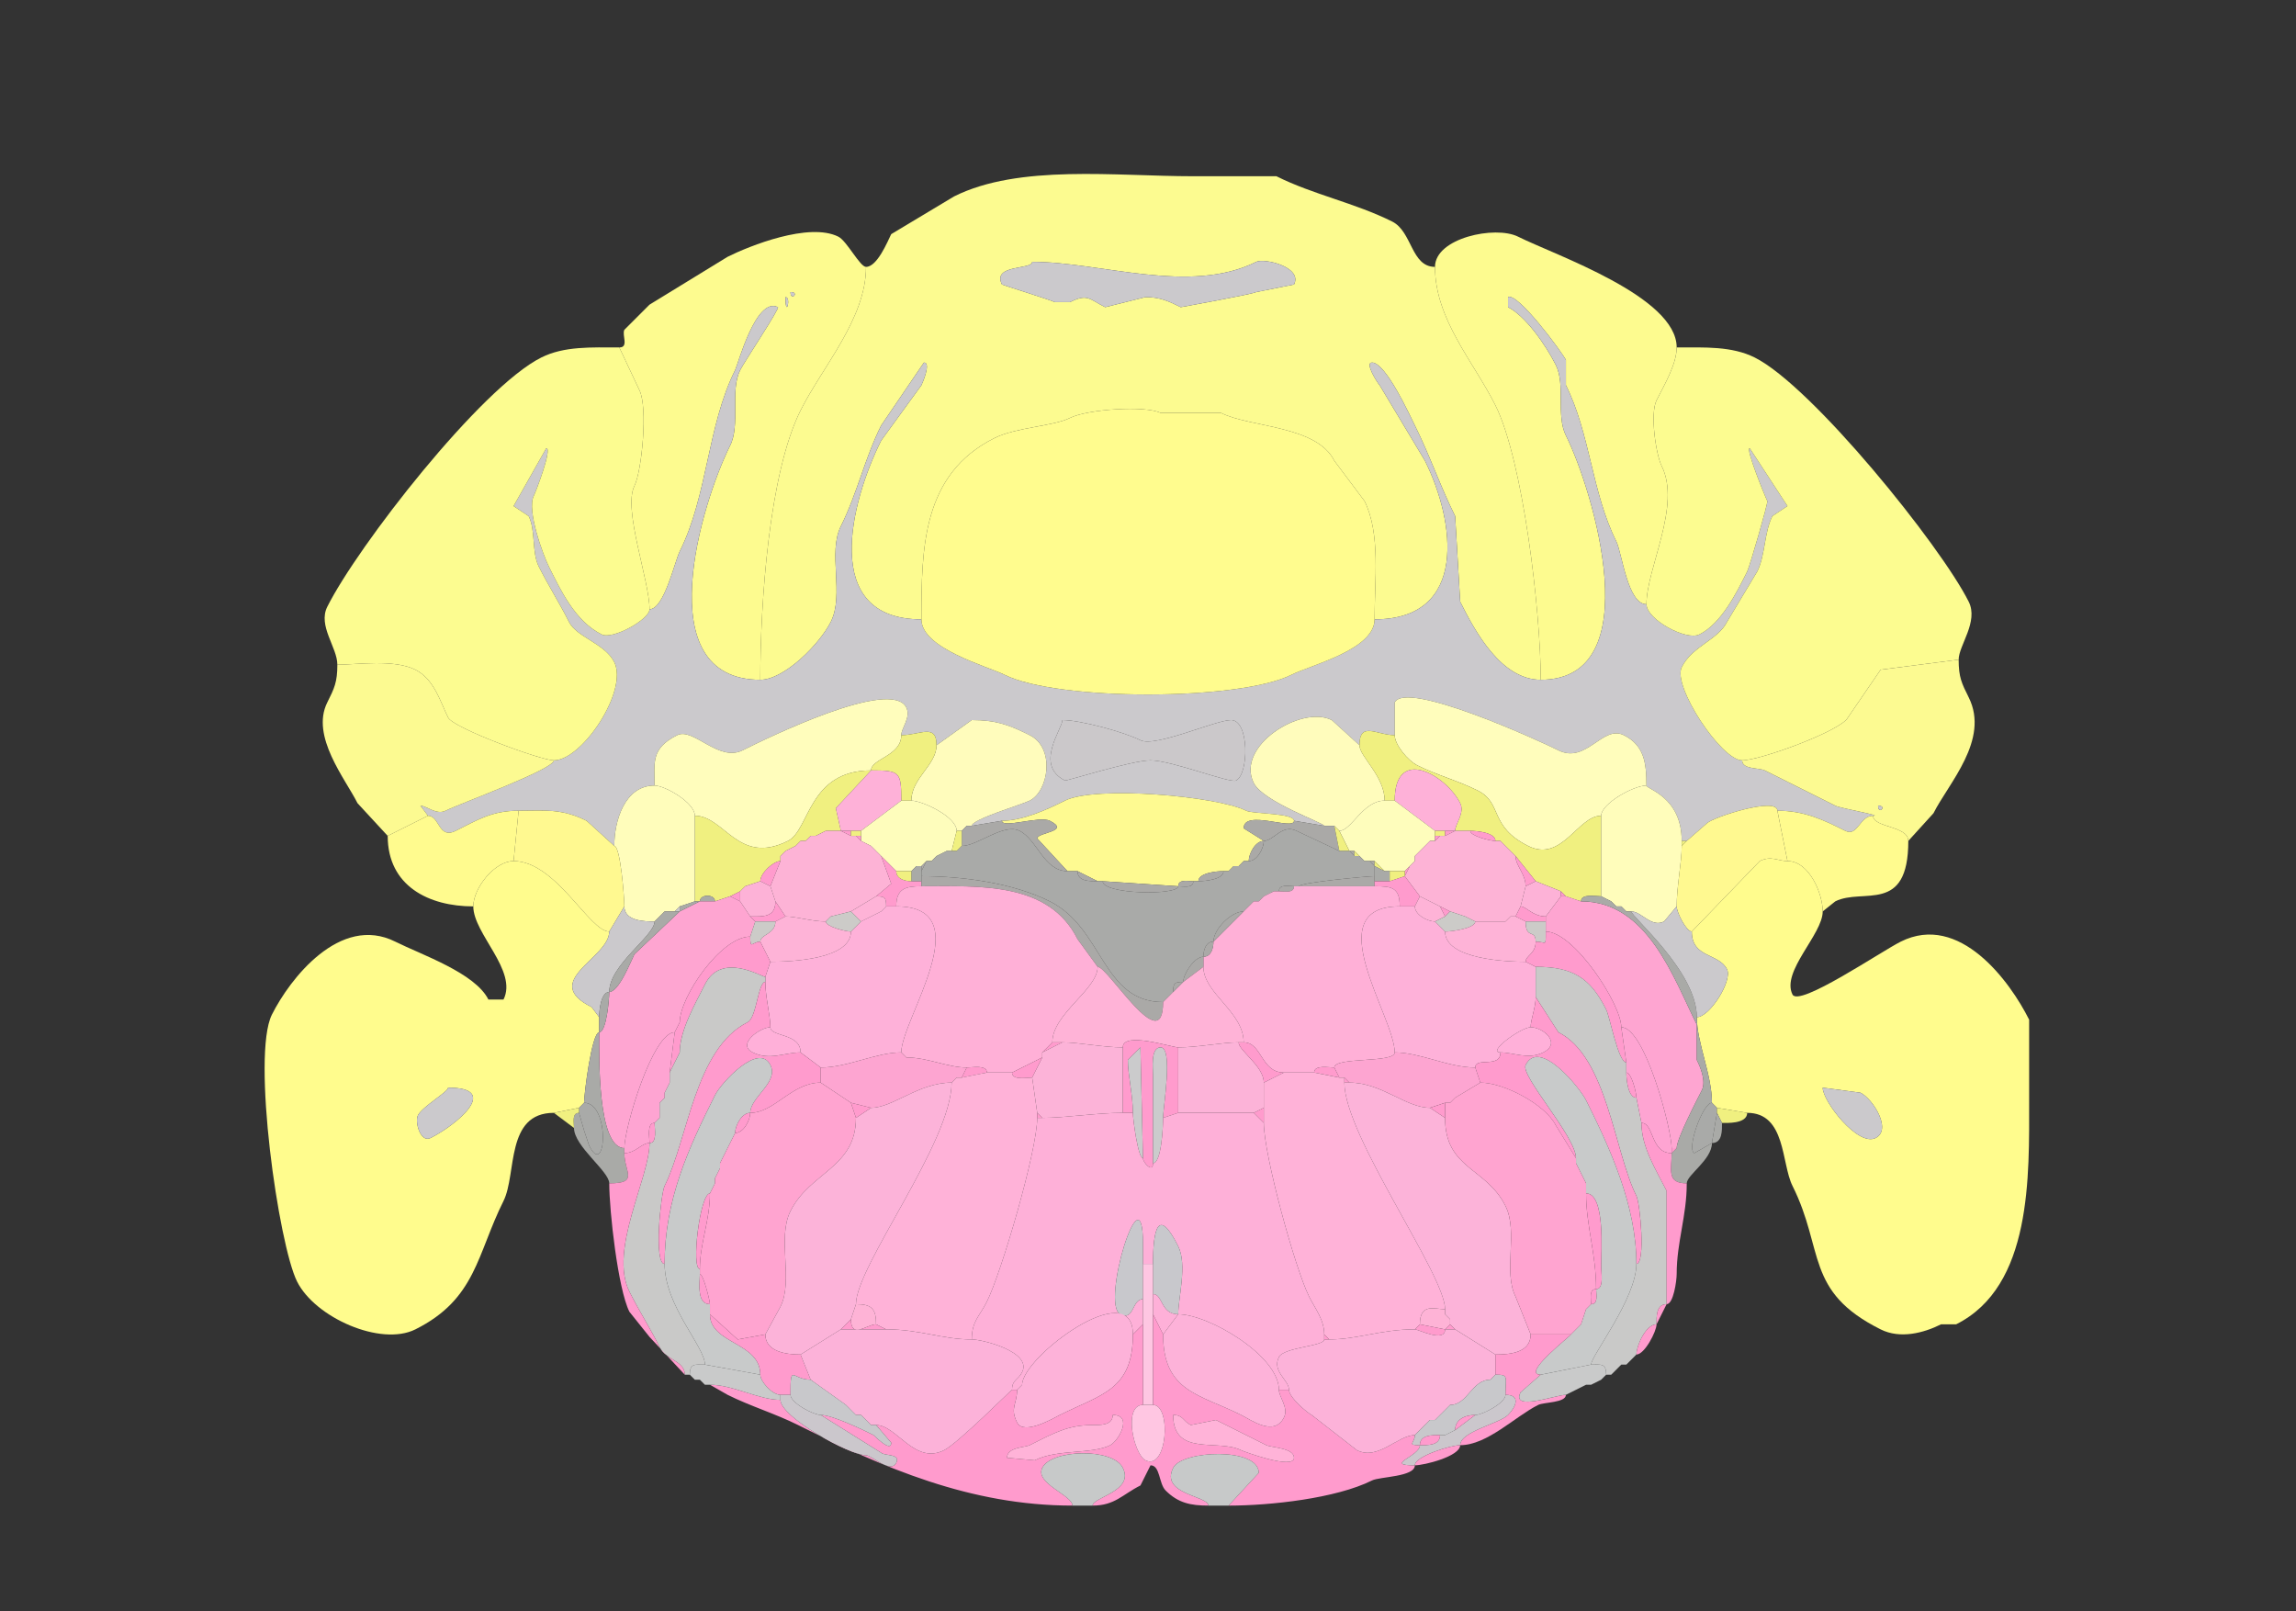 <svg xmlns="http://www.w3.org/2000/svg" viewBox="0 0 456 320"><rect x="0" y="0" width="456" height="320" fill="#333333" stroke="none"/><path fill="#FCFB90" id="CUL4, 5" fill-rule="evenodd" d="M205 52c0 1.617-8.023.454-6 4.5.039.078 9.577 3.039 10.5 3.5h3c3.522-1.761 3.825-.587 7 1l8-2c2.871 0 4.661.83 7 2 .001 0 14.058-2.53 15-3l7.5-1.5c1.745-3.49-5.931-5.284-7.5-4.5-13.2 6.6-30.917 0-44.5 0m68 71c18.689 0 16.012-19.476 10-31.5l-9-15c-.372-.372-3.053-4.5-1.5-4.5 2.723 0 7.569 10.638 8.5 12.5 2.995 5.99 5.065 12.13 8 18l1 17c2.994 5.988 8.158 15.5 16 15.5 0-13.506-3.518-43.535-9-54.5-4.335-8.67-12-17.076-12-27.5-4.768 0-4.507-7.004-8.5-9-7.413-3.706-15.688-5.344-23-9H237c-15.407 0-34.622-2.439-47.5 4L177 46.5c-.724 1.448-2.768 6.5-5 6.5 0 10.273-8.674 19.849-13 28.5-6.278 12.555-8 38.253-8 53.5 4.796 0 11.837-7.174 14-11.5 2.732-5.464-.642-13.715 2-19 3.2-6.4 4.756-13.511 8-20l8.5-12.5c1.513 0-.367 4.234-.5 4.5l-8 11c-5.968 11.936-12.271 35.5 8 35.5 0-14.227.195-28.847 14.5-36 4.311-2.155 11.701-2.35 15-4 3.505-1.753 14.996-2.502 18-1h12c5.868 2.934 18.983 2.466 22.5 9.5l6 8c3.222 6.443 2 15.784 2 23.5Z"/><path fill="#FDFB8F" id="SIM" fill-rule="evenodd" d="M156 59c0 4.42 1.206 0 0 0m1-1c0 1.93 1.93 0 0 0m-28 63c2.902 0 4.995-9.49 6-11.5 5.566-11.132 5.459-24.918 11-36 .578-1.156 4.151-14.675 8.5-12.5.419.21-6.686 10.872-7.5 12.5-2.072 4.144.102 10.796-2 15-5.645 11.29-16.46 46.5 6 46.5 0-15.247 1.722-40.945 8-53.5 4.326-8.651 13-18.227 13-28.5-1.213 0-3.811-5.155-5.5-6-5.819-2.91-17.661 1.83-22 4L129 60.5l-5 5c-.523 1.046.951 3.5-1 3.5l4 8.5c1.706 3.412.473 16.054-1 19-2.322 4.644 3 18.763 3 24.5Z"/><path fill="#FDFB8F" id="SIM" d="M327 120c-3.761 0-4.856-10.212-6-12.5-4.85-9.7-5.17-21.339-10-31v-5c-.801-1.602-9.572-13.464-11.5-12.5v2c3.417 1.709 7.448 7.396 9.5 11.5 1.949 3.898.02 10.04 2 14 5.431 10.862 16.694 48.5-5 48.5 0-13.506-3.518-43.535-9-54.5-4.335-8.67-12-17.076-12-27.5 0-5.738 11.97-8.265 16.5-6 7.337 3.669 31.5 11.885 31.5 22 0 3.352-2.553 7.607-4 10.5-1.339 2.679-.105 10.79 1 13 3.982 7.964-3 20.28-3 27.5Z"/><path fill="#CBC9CC" id="arb" d="M205 52c0 1.617-8.023.454-6 4.5.039.078 9.577 3.039 10.5 3.5h3c3.522-1.761 3.825-.587 7 1l8-2c2.871 0 4.661.83 7 2 .001 0 14.058-2.53 15-3l7.5-1.5c1.745-3.49-5.931-5.284-7.5-4.5-13.2 6.6-30.917 0-44.5 0ZM157 58c0 1.93 1.93 0 0 0ZM156 59c0 4.42 1.206 0 0 0Z"/><path fill="#CBC9CC" id="arb" fill-rule="evenodd" d="M211 143c0 1.739-5.632 8.934.5 12 .287.143 13.283-4 17-4 4.188 0 15.784 4.608 17 4 2.54-1.27 2.654-12-1-12-3.088 0-15.055 5.473-18 4-3.308-1.654-11.946-4-15.5-4m123 24h1l4-3.5c1.235-1.235 14-5.339 14-2.5 5.363 0 9.099 1.8 13.5 4 2.449 1.225 2.842-3 5.5-3 2.071 0-6.394-1.447-7.5-2l-14-7c-1.119-.559-4.5-.155-4.5-2-4.136 0-13.879-14.741-12-18.5 2.1-4.201 7.2-5.4 9-9l6-10c1.631-3.262 1.35-7.699 3-11l3-2-7.5-11.5c-.875 0 2.98 9.46 3.5 10.5.168.337-3.486 12.973-4 14-2.111 4.223-5.119 10.309-9.5 12.5-2.609 1.304-10.5-3-10.5-6-3.761 0-4.856-10.212-6-12.5-4.85-9.7-5.17-21.339-10-31v-5c-.801-1.602-9.572-13.464-11.5-12.5v2c3.417 1.709 7.448 7.396 9.5 11.5 1.949 3.898.02 10.04 2 14 5.431 10.862 16.694 48.5-5 48.5-7.842 0-13.006-9.512-16-15.5l-1-17c-2.935-5.87-5.005-12.01-8-18-.931-1.862-5.777-12.5-8.5-12.5-1.553 0 1.128 4.128 1.5 4.5l9 15c6.012 12.024 8.689 31.5-10 31.5 0 5.996-12.598 9.049-16.5 11-10.441 5.221-46.53 5.235-57 0-3.328-1.664-16.5-5.195-16.5-11-20.271 0-13.968-23.564-8-35.5l8-11c.133-.266 2.013-4.5.5-4.5L175 84.5c-3.244 6.489-4.8 13.6-8 20-2.642 5.285.732 13.536-2 19-2.163 4.326-9.204 11.5-14 11.5-22.46 0-11.645-35.21-6-46.5 2.102-4.204-.072-10.856 2-15 .814-1.628 7.919-12.29 7.5-12.5-4.349-2.175-7.922 11.344-8.5 12.5-5.541 11.082-5.434 24.868-11 36-1.005 2.01-3.098 11.5-6 11.5 0 2.013-7.331 6.084-9.5 5-5.34-2.67-8.209-8.918-10.5-13.5-1.158-2.315-4.406-11.188-3-14 .449-.898 3.738-9.5 2.5-9.5l-6.5 11.5 3 2c1.408 2.815.578 7.156 2 10 1.86 3.72 4.157 7.314 6 11 1.527 3.053 7.146 4.292 9 8 2.821 5.642-6.384 19.5-12 19.5 0 1.782-18.625 8.562-21.5 10-1.825.913-3.816-1-5-1l1.5 2c2.332 0 2.057 4.722 5.5 3 4.324-2.162 7.188-4 12.5-4 5.053 0 8.495-.503 13.5 2l5.5 5c0-4.905 2.015-12 8-12 0-4.539-.8-7.35 4.5-10 3.198-1.599 8.186 5.407 13 3 4.713-2.357 29.499-14.501 32.5-8.5.978 1.956-1 4.077-1 5.5 3.718 0 7-2.449 7 2l7-5c4.898 0 7.522 1.011 11.5 3 5.136 2.568 3.747 11.127 0 13-1.574.787-11.5 3.712-11.5 5l6-1c4.099 0 8.98-2.24 12.5-4 6.06-3.03 30.174-.913 36 2 1.359.679 9.5.436 9.5 2l6 1c0-.538-12.135-4.77-14-8.5-3.656-7.311 9.418-15.541 15.5-12.5l5.5 5c0-4.867 3.445-2 7-2v-6.5c2.234-4.469 28.444 7.472 32.5 9.5 5.566 2.783 8.776-5.112 13-3 4.021 2.01 4.5 5.46 4.5 10 0 .734 7 2.197 7 11Z"/><path fill="#FCFC90" id="ANcr1" d="M67 132c3.91 0 11.217-1.142 15.5 1 3.763 1.882 5.007 6.515 6.5 9.5 1.042 2.085 18.408 8.5 21 8.5 5.616 0 14.821-13.858 12-19.5-1.854-3.708-7.473-4.947-9-8-1.843-3.686-4.14-7.28-6-11-1.422-2.844-.592-7.185-2-10l-3-2 6.5-11.5c1.238 0-2.051 8.602-2.5 9.5-1.406 2.812 1.842 11.685 3 14 2.291 4.582 5.16 10.83 10.5 13.5 2.169 1.084 9.5-2.987 9.5-5 0-5.737-5.322-19.856-3-24.5 1.473-2.946 2.706-15.588 1-19l-4-8.5c-5.56 0-10.918-.29-15.5 2-12.039 6.02-36.498 37.496-42.5 49.5-1.904 3.807 2 8.066 2 11.5ZM389 131l-15.5 2-6.5 9.5c-1.297 2.595-17.381 8.5-21 8.5-4.136 0-13.879-14.741-12-18.5 2.1-4.201 7.2-5.4 9-9l6-10c1.631-3.262 1.35-7.699 3-11l3-2-7.5-11.5c-.875 0 2.98 9.46 3.5 10.5.168.337-3.486 12.973-4 14-2.111 4.223-5.119 10.309-9.5 12.5-2.609 1.304-10.5-3-10.5-6 0-7.22 6.982-19.536 3-27.5-1.105-2.21-2.339-10.321-1-13 1.447-2.893 4-7.148 4-10.5 5.56 0 10.918-.29 15.5 2 11.364 5.682 36.909 37.318 42.5 48.5 1.992 3.984-2 8.702-2 11.5Z"/><path fill="#FFFC8E" id="CENT3" d="M183 123c0 5.805 13.172 9.336 16.5 11 10.47 5.235 46.559 5.221 57 0 3.902-1.951 16.5-5.004 16.5-11 0-7.716 1.222-17.057-2-23.5l-6-8c-3.517-7.034-16.632-6.566-22.5-9.5h-12c-3.004-1.502-14.495-.753-18 1-3.299 1.65-10.689 1.845-15 4-14.305 7.153-14.5 21.773-14.5 36Z"/><path fill="#FCFA91" id="ANcr2" d="m85 162-8 4-6-6.5c-2.41-4.822-9.354-13.292-6-20 1.404-2.809 2-4.026 2-7.5 3.91 0 11.217-1.142 15.5 1 3.763 1.882 5.007 6.515 6.5 9.5 1.042 2.085 18.408 8.5 21 8.5 0 1.782-18.625 8.562-21.5 10-1.825.913-3.816-1-5-1l1.5 2Z"/><path fill="#FCFA91" id="ANcr2" fill-rule="evenodd" d="M373 160c0 1.93 1.93 0 0 0m-1 2c0 2.382 7 1.982 7 5l5-5.5c2.964-5.929 11.217-14.567 7-23-1.405-2.809-2-4.026-2-7.5l-15.5 2-6.5 9.5c-1.297 2.595-17.381 8.5-21 8.5 0 1.845 3.381 1.441 4.5 2l14 7c1.106.553 9.571 2 7.5 2Z"/><path fill="#FFFDBC" id="IP" d="M130 156c2.07 0 8 3.396 8 6 5.899 0 8.592 9.954 18.5 5 4.313-2.157 4.015-14 16.5-14 0-2.341 6-2.852 6-7 0-1.423 1.978-3.544 1-5.5-3.001-6.001-27.787 6.143-32.5 8.5-4.814 2.407-9.802-4.599-13-3-5.3 2.65-4.5 5.461-4.5 10ZM327 156c-2.618 0-9 3.623-9 6-4.643 0-7.781 9.36-14.5 6-7.872-3.936-4.997-8.498-10-11-3.915-1.957-8.161-3.081-12-5-1.856-.928-4.5-4.066-4.5-6v-6.5c2.234-4.469 28.444 7.472 32.5 9.5 5.566 2.783 8.776-5.112 13-3 4.021 2.01 4.5 5.46 4.5 10Z"/><path fill="#FFFCBC" id="FN" d="M190 165h1l1-1h1c0-1.288 9.926-4.213 11.5-5 3.747-1.873 5.136-10.432 0-13-3.978-1.989-6.602-3-11.5-3l-7 5c0 3.923-5 6.531-5 11 2.103 0 9 3.18 9 6Z"/><path fill="#CBC8CA" id="cbc" d="M211 143c0 1.739-5.632 8.934.5 12 .287.143 13.283-4 17-4 4.188 0 15.784 4.608 17 4 2.54-1.27 2.654-12-1-12-3.088 0-15.055 5.473-18 4-3.308-1.654-11.946-4-15.5-4Z"/><path fill="#FFFCBC" id="FN" d="m265 164 1 1c2.392 0 4.685-6 9-6 0-4.873-5-8.764-5-11l-5.5-5c-6.082-3.041-19.156 5.189-15.5 12.5 1.865 3.73 14 7.962 14 8.5h2Z"/><path fill="#F0F080" id="CB" d="M179 159h2c0-4.469 5-7.077 5-11 0-4.449-3.282-2-7-2 0 4.148-6 4.659-6 7 5.736 0 6 .264 6 6ZM318 178c-1.145 0-4-.579-4 1l-3-1-1-1-5-2-4-5-1-1-2-2h-1c0-1.638-3.576-2-5-2h-3c0-1.423 1.978-3.544 1-5.5-2.757-5.514-13-11.54-13-.5h-2c0-4.873-5-8.764-5-11 0-4.867 3.445-2 7-2 0 1.934 2.644 5.072 4.5 6 3.839 1.919 8.085 3.043 12 5 5.003 2.502 2.128 7.064 10 11 6.719 3.36 9.857-6 14.5-6v16ZM139 179c0-1.486 3-1.486 3 0l3-1 2-1 1-1 3-1c0-1.634 2.634-4 4-4v-1l1-1 2-1 1-1h1l1-1h1l2-1h3l-1-4.5 7-7.5c-12.485 0-12.187 11.843-16.5 14-9.908 4.954-12.601-5-18.5-5v17h1Z"/><path fill="#FEB1D8" id="ICB" d="M169 165h2l8-6c0-5.736-.264-6-6-6l-7 7.5 1 4.5h2ZM287 165h2c0-1.423 1.978-3.544 1-5.5-2.757-5.514-13-11.54-13-.5l8 6h2Z"/><path fill="#FFFDBB" id="DN" d="m131 182-1 1c-1.999 0-6-.067-6-3 0-1.712-.768-12-2-12 0-4.905 2.015-12 8-12 2.07 0 8 3.396 8 6v17l-3 1-1 1h-2l-1 1ZM323 181h1c1.984 0 3.945 3.278 6.5 2l2.5-3c0-3.962 1-8.688 1-12v-1c0-8.803-7-10.266-7-11-2.618 0-9 3.623-9 6v16l2 1 1 1h1l1 1Z"/><path fill="#FEFA91" id="LING" d="M237 175h1c0-1.638 3.576-2 5-2h1l1-1h1l1-1h1c0-1.429 1.288-4 3-4l-4-2.5c0-3.885 10 .515 10-1.5 0-1.564-8.141-1.321-9.5-2-5.826-2.913-29.94-5.03-36-2-3.52 1.76-8.401 4-12.5 4 0 1.583 7.457-1.022 9.5 0 4.28 2.14-2.5 2.304-2.5 3.5l6 6.5h2l4 2h1l15 1c0-1.473 1.952-1 3-1Z"/><path fill="#FEFDBC" id="VeCB" d="M178 173h3l1-1h1l1-1h1l1-1 2-1h1l1-4c0-2.82-6.897-6-9-6h-2l-8 6v2l2 1 1 1 1 1 3 3ZM276 173h3l1-1 1-1v-1l1-1 1-1 1-1h1v-2l-8-6h-2c-4.315 0-6.608 6-9 6l2 4h1l1 1 1 1h2l2 2h1Z"/><path fill="#FFF990" id="COPY" d="m124 180-3 5c-3.938 0-10.613-14-19-14l1-10c5.053 0 8.495-.503 13.5 2l5.5 5c1.232 0 2 10.288 2 12ZM333 180c0 1.238 1.923 5 3 5l13.5-14c2.273-1.137 3.633 0 5.5 0l-2-10c0-2.839-12.765 1.265-14 2.5l-4 3.5-1 1c0 3.312-1 8.038-1 12Z"/><path fill="#CBC9CC" id="arb" d="M373 160c0 1.93 1.93 0 0 0Z"/><path fill="#FFFB8E" id="PRM" d="M102 171c-3.762 0-8 5.36-8 9-8.826 0-17-4.039-17-14l8-4c2.332 0 2.057 4.722 5.5 3 4.324-2.162 7.188-4 12.5-4l-1 10ZM355 171c4.347 0 7 6.492 7 10l2.5-2c5.488-2.744 14.5 2.677 14.5-12 0-3.018-7-2.618-7-5-2.658 0-3.051 4.225-5.5 3-4.401-2.2-8.137-4-13.5-4l2 10Z"/><path fill="#AAA9A7" id="V4" d="M191 168c3.168 0 8.321-4.589 11.5-3 3.51 1.755 4.824 8 9.5 8l-6-6.5c0-1.196 6.78-1.36 2.5-3.5-2.043-1.022-9.5 1.583-9.5 0l-6 1h-1l-1 1v3ZM251 167c1.947 0 3.644-3.428 6.5-2l8.5 4-1-5h-2l-6-1c0 2.015-10-2.385-10 1.5l4 2.5Z"/><path fill="#F0F080" id="CB" d="m192 164-1 1 1-1ZM266 169h2l-2-4-1-1 1 5Z"/><path fill="#FF9BCD" id="MY" d="m164 165-2 1 2-1Z"/><path fill="#FDB3D6" id="SUV" d="m165 182-1 1c-2.707 0-5.903-1-8-1l-2-3-1-3 2-5v-1l1-1 2-1 1-1h1l1-1h1l2-1h3l2 1h1l1 1 2 1 1 1 1 1 2 5.5-3 2.5-5 3-4 1Z"/><path fill="#FF9BCD" id="MY" d="M169 165v1l-2-1h2Z"/><path fill="#F0F080" id="CB" d="M170 166h1v-1h-2v1h1ZM189 169h1l1-1v-3h-1l-1 4Z"/><path fill="#A9AAA8" id="chpl" d="m232 198-1 1c-12.095 0-11.849-14.674-22.5-20-7.136-3.568-17.054-5-25.5-5v-1l1-2h1l1-1 2-1h2l1-1c3.168 0 8.321-4.589 11.5-3 3.51 1.755 4.824 8 9.5 8h2c0 2.109 2.535 2 4 2h1c0 2.632 15 2.867 15 1 1.048 0 3 .473 3-1h1c1.424 0 5-.362 5-2h1l1-1h1l1-1h1c1.712 0 3-2.571 3-4 1.947 0 3.644-3.428 6.5-2l8.5 4h2l1 1h1l1 1h1l1 1v2c-1.361 0-15 1.279-15 2h-1c-1.048 0-3-.473-3 1h-1l-2 1-1 1h-1l-1 1-1 1c-2.473 0-6 3.527-6 6-1.577 0-2 1.762-2 3-1.811 0-4 3.438-4 5-1.747 0-2 .253-2 2l-1 1Z"/><path fill="#F0F080" id="CB" d="M286 166h1v-1h-2v1h1Z"/><path fill="#FF9BCD" id="MY" d="m289 165-2 1v-1h2Z"/><path fill="#FDB3D6" id="SUV" d="M293 183h6l1-1h1l1-2 1-4c0-2.483-2-4.026-2-6l-1-1-2-2h-1c-1.041 0-5-.986-5-2h-3l-2 1h-1l-1 1h-1l-1 1-1 1-1 1v1l-1 1-1 2 3 4 4 2 2 1 3 1 2 1Z"/><path fill="#FF9BCD" id="MY" d="M292 165c1.424 0 5 .362 5 2-1.041 0-5-.986-5-2ZM161 166l-1 1 1-1ZM171 166v1l-1-1h1ZM286 166l-1 1v-1h1ZM159 167l-1 1 1-1Z"/><path fill="#AAA9A7" id="V4" d="M251 167c-1.712 0-3 2.571-3 4 1.712 0 3-2.571 3-4Z"/><path fill="#FF9BCD" id="MY" d="m284 167-1 1 1-1ZM298 167l2 2-2-2Z"/><path fill="#F0F080" id="CB" d="m335 167-1 1v-1h1Z"/><path fill="#FF9BCD" id="MY" d="m173 168 1 1-1-1Z"/><path fill="#AAA9A7" id="V4" d="m191 168-1 1 1-1Z"/><path fill="#FF9BCD" id="MY" d="m283 168-1 1 1-1ZM156 169l-1 1 1-1Z"/><path fill="#F0F080" id="CB" d="m188 169-2 1 2-1Z"/><path fill="#AAA9A7" id="V4" d="M269 169v1l-1-1h1Z"/><path fill="#F0F080" id="CB" d="M269 170h1l-1-1v1Z"/><path fill="#FF9BCD" id="MY" d="m282 169-1 1 1-1Z"/><path fill="#FFFC8D" id="PFL" fill-rule="evenodd" d="M89 216c0 .835-5.136 3.772-6 5.5-.653 1.307.506 5.497 2.5 4.5 5.142-2.571 14.118-10 3.5-10m26 4-5 1c-9.652 0-7.334 12.169-10 17.5-5.304 10.608-5.435 19.468-17.5 25.5-6.87 3.435-19.914-2.328-23.5-9.5-3.68-7.359-9.048-44.903-5-53 3.532-7.063 13.519-19.991 24.5-14.5 5.232 2.616 15.858 6.215 18.5 11.5h3c2.863-5.726-6-13.065-6-18.5 0-3.64 4.238-9 8-9 8.387 0 15.062 14 19 14 0 5.275-13.861 9.819-3.5 15l1.5 2v3c-1.466 0-3 12.246-3 14l-1 1Z"/><path fill="#FF9BCD" id="MY" d="M176 180h2c0-3.564 1.868-4 5-4v-1h-2c-1.238 0-3-.423-3-2l-3-3 2 5.5-3 2.5c1.747 0 2 .253 2 2Z"/><path fill="#F0F080" id="CB" d="m186 170-1 1 1-1Z"/><path fill="#AAA9A7" id="V4" d="m270 170 1 1-1-1Z"/><path fill="#FF9BCD" id="MY" d="m305 175-2 1c0-2.483-2-4.026-2-6l4 5Z"/><path fill="#FFFC8D" id="PFL" fill-rule="evenodd" d="M362 216c0 2.711 6.996 11.752 10.5 10 3.317-1.658-.521-7.76-3-9l-7.5-1m-21 4 6 1c7.715 0 6.757 10.013 9 14.5 6.378 12.756 2.412 20.956 17.5 28.5 3.894 1.947 8.543.729 12-1h3c15.138-7.569 14.5-29.477 14.5-44.5v-16c-3.808-7.616-13.828-21.336-25.5-15.5-3.952 1.976-20.221 13.058-21.5 10.5-2.287-4.574 6-11.941 6-16.5 0-3.508-2.653-10-7-10-1.867 0-3.227-1.137-5.5 0L336 185c0 5.289 5.376 4.252 7 7.5 1.117 2.235-3.432 9.5-6 9.5 0 5.117 3 11.339 3 17l1 1Z"/><path fill="#FF9BCD" id="MY" d="m151 175 2 1 2-5c-1.366 0-4 2.366-4 4Z"/><path fill="#AAA9A7" id="V4" d="M183 172v1l1-2-1 1ZM247 171l-1 1 1-1ZM273 171v1l-1-1h1Z"/><path fill="#F0F080" id="CB" d="m273 172 2 1-2-2v1Z"/><path fill="#FF9BCD" id="MY" d="m281 171-1 1 1-1Z"/><path fill="#F0F080" id="CB" d="m182 172-1 1 1-1Z"/><path fill="#A9AAA7" id="V4r" d="M181 175h2v-3h-1l-1 1v2Z"/><path fill="#AAA9A7" id="V4" d="m245 172-1 1 1-1Z"/><path fill="#A9AAA7" id="V4r" d="M273 175h3v-2h-1l-2-1v3Z"/><path fill="#FF9BCD" id="MY" d="M279 173v1l1-2-1 1Z"/><path fill="#F0F080" id="CB" d="M181 173v2c-1.238 0-3-.423-3-2h3Z"/><path fill="#AAA9A7" id="V4" d="m214 173 4 2c-1.465 0-4 .109-4-2ZM243 173c-1.424 0-5 .362-5 2 1.424 0 5-.362 5-2Z"/><path fill="#F0F080" id="CB" d="m279 174-3 1v-2h3v1Z"/><path fill="#AAA9A7" id="V4" d="M218 192c2.09 0 13 18.329 13 7-12.095 0-11.849-14.674-22.5-20-7.136-3.568-17.054-5-25.5-5v2c11.557 0 25.286-.928 31 10.5l4 5.5ZM258 176h15v-2c-1.361 0-15 1.279-15 2Z"/><path fill="#FF9BCD" id="MY" d="M278 180h3l1-2-3-4-3 1h-3v1c3.41 0 5 .234 5 4Z"/><path fill="#FDB2D7" id="y" d="M154 179c0 3.236-2.435 3-5 3l-2-3v-2l1-1 3-1 2 1 1 3Z"/><path fill="#AAA9A7" id="V4" d="m219 175 15 1c0 1.867-15 1.632-15-1ZM237 175c-1.048 0-3-.473-3 1 1.048 0 3 .473 3-1Z"/><path fill="#FDB2D7" id="y" d="M302 180c1.087 0 2.433 2 5 2l3-4v-1l-5-2-2 1-1 4Z"/><path fill="#FF9BCD" id="MY" d="m148 176-1 1 1-1Z"/><path fill="#FFB0D7" id="MV" d="M196 213h5l6-3v-1l2-2c0-5.692 9-10.478 9-15l-4-5.5c-5.714-11.428-19.443-10.5-31-10.5-3.132 0-5 .436-5 4 16.977 0 1 22.433 1 29l1 1c4.228 0 8.235 2 12 2 1.145 0 4-.579 4 1Z"/><path fill="#AAA9A7" id="V4" d="M257 176c-1.048 0-3-.473-3 1 1.048 0 3 .473 3-1Z"/><path fill="#FFB0D7" id="MV" d="M255 213h6c0-1.579 2.855-1 4-1 0-2.163 12-.837 12-3 0-7.01-15.477-29 1-29 0-3.766-1.59-4-5-4h-16c0 1.473-1.952 1-3 1h-1l-2 1-1 1h-1l-1 1-1 1-6 6c0 1.238-.423 3-2 3v2c0 5.266 8 8.935 8 15 3.652 0 3.425 6 8 6Z"/><path fill="#FF9BCD" id="MY" d="m145 178 2 1v-2l-2 1Z"/><path fill="#AAA9A7" id="V4" d="m253 177-2 1 2-1Z"/><path fill="#FF9BCD" id="MY" d="M310 178h1l-1-1v1Z"/><path fill="#A9AAA7" id="V4r" d="M139 179h3c0-1.486-3-1.486-3 0Z"/><path fill="#FEA5D1" id="DCO" d="M134 205c-4.378 0-10 18.989-10 23-5.398 0-5-18.525-5-23 1.434 0 2-6.448 2-8 1.91 0 4.289-6.077 5-7.5l9-8.5 4-2h3l3-1 2 1 2 3 1 1-1 3c-5.831 0-14 11.99-14 17l-1 2Z"/><path fill="#FEB3D7" id="LAV" d="m175 181-4 2-2-2 5-3c1.747 0 2 .253 2 2l-1 1Z"/><path fill="#AAA9A7" id="V4" d="m251 178-1 1 1-1Z"/><path fill="#FEB3D7" id="LAV" d="m287 182-2 1c-1.429 0-4-1.288-4-3l1-2 4 2 1 2Z"/><path fill="#FEA5D1" id="DCO" d="M332 228h1c0-1.868 3.981-9.461 5-11.5.897-1.794-.338-4.676-1-6v-7c-4.643-9.286-9.775-24.5-23-24.5l-3-1h-1l-3 4v3c5.618 0 15 14.464 15 19 4.691 0 10 20.234 10 24Z"/><path fill="#A9AAA7" id="V4r" d="M332 229c0 3.425-1.021 6 3 6 0-1.668 5-4.683 5-8l-3.5 2c-1.599-.799 1.675-10 3.5-10 0-5.661-3-11.883-3-17 0-9.087-13-19.928-13-21h-1l-1-1h-1l-1-1-2-1c-1.145 0-4-.579-4 1 13.225 0 18.357 15.214 23 24.5v7c.662 1.324 1.897 4.206 1 6-1.019 2.039-5 9.632-5 11.5l-1 1ZM135 180v1l4-2h-1l-3 1Z"/><path fill="#FF9BCD" id="MY" d="M150 183h4l2-1-2-3c0 3.236-2.435 3-5 3l1 1Z"/><path fill="#AAA9A7" id="V4" d="m249 179-1 1 1-1Z"/><path fill="#CBC9CC" id="arb" d="m320 179 1 1-1-1ZM121 197c-1.638 0-2 3.576-2 5l-1.5-2c-10.361-5.181 3.5-9.725 3.5-15l3-5c0 2.933 4.001 3 6 3 0 2.877-9 8.59-9 14ZM134 181h1v-1l-1 1Z"/><path fill="#FF9BCD" id="MY" d="m176 180-1 1 1-1Z"/><path fill="#FEB1D9" id="SPIV" d="M179 209c-5.056 0-10.645 3-16 3l-4-3c0-3.849-6-3.07-6-5 0-2.389-1-5.987-1-9v-1l1-3c4.639 0 16-.597 16-6l2-2 4-2 1-1h2c16.977 0 1 22.433 1 29Z"/><path fill="#AAA9A7" id="V4" d="m248 180-1 1 1-1Z"/><path fill="#FEB1D9" id="SPIV" d="M298 209c0 3.232-5 .827-5 3-5.355 0-10.944-3-16-3 0-7.01-15.477-29 1-29h3c0 1.712 2.571 3 4 3l1 1 1 1c0 5.583 12.55 6 16 6l2 1v6c0 2.124-1 4.436-1 6-1.905 0-8.789 5-6 5Z"/><path fill="#FF9BCD" id="MY" d="m288 181-1 1-1-2 2 1ZM303 183h4v-1c-2.567 0-3.913-2-5-2l-1 2 2 1Z"/><path fill="#CBC9CC" id="arb" d="m322 180 1 1-1-1ZM336 185c0 5.289 5.376 4.252 7 7.5 1.117 2.235-3.432 9.5-6 9.5 0-9.087-13-19.928-13-21 1.984 0 3.945 3.278 6.5 2l2.5-3c0 1.238 1.923 5 3 5ZM132 181l-1 1 1-1Z"/><path fill="#A9AAA7" id="V4r" d="M130 183c0 2.877-9 8.59-9 14 1.91 0 4.289-6.077 5-7.5l9-8.5h-3l-1 1-1 1Z"/><path fill="#CCCBC8" id="das" d="m171 183-2 2c-1.041 0-5-.986-5-2l1-1 4-1 2 2Z"/><path fill="#AAA9A7" id="V4" d="M247 181c-2.473 0-6 3.527-6 6l6-6Z"/><path fill="#CCCBC8" id="das" d="m286 184 1 1c1.357 0 6-.647 6-2l-2-1-3-1-1 1-2 1 1 1Z"/><path fill="#CBC9CC" id="arb" d="m131 182-1 1 1-1Z"/><path fill="#FEB3D7" id="LAV" d="m151 187 2 4c4.639 0 16-.597 16-6-1.041 0-5-.986-5-2-2.707 0-5.903-1-8-1l-2 1c0 2.54-3 2.543-3 4Z"/><path fill="#FF9BCD" id="MY" d="m165 182-1 1 1-1ZM291 182l2 1-2-1ZM300 182l-1 1 1-1Z"/><path fill="#FEB3D7" id="LAV" d="M305 187c0 2.424-2 2.76-2 4-3.45 0-16-.417-16-6 1.357 0 6-.647 6-2h6l1-1h1l2 1c0 3.645 2 1.427 2 4Z"/><path fill="#CCCBC8" id="das" d="M149 186c0 2.729.423 1 2 1 0-1.457 3-1.46 3-4h-4l-1 3ZM307 185c0 3.162.109 2-2 2 0-2.573-2-.355-2-4h4v2Z"/><path fill="#FF9BCD" id="MY" d="m286 184 1 1-1-1ZM322 204l1 7c-1.612 0-3.243-8.987-4-10.5-3.178-6.356-6.674-8.5-14-8.5l-2-1c0-1.24 2-1.576 2-4 2.109 0 2 1.162 2-2 5.618 0 15 14.464 15 19ZM134 205l-1 8 2-4c0-4.401 3.123-9.747 5-13.5 3.264-6.528 11.26-1.5 12-1.5l1-3-2-4c-1.577 0-2 1.729-2-1-5.831 0-14 11.99-14 17l-1 2Z"/><path fill="#AAA9A7" id="V4" d="M241 187c-1.577 0-2 1.762-2 3 1.577 0 2-1.762 2-3ZM239 192l-4 3c0-1.562 2.189-5 4-5v2Z"/><path fill="#C9C9C8" id="icp" d="M136 273h1c0-2.293.997-2 3-2 0-3.563-8-11.63-8-20-2.219 0-.743-14.013 0-15.5 4.646-9.292 6.007-27.253 16.5-32.5 1.784-.892 2.048-8 3.5-8v-1c-.74 0-8.736-5.028-12 1.5-1.877 3.753-5 9.099-5 13.5l-2 4v2l-1 2v1l-1 1v3l-1 1c0 1.145.579 4-1 4 0 6.929-8.125 21.249-4 29.5 1.869 3.738 4.11 7.22 6 11 1.327 2.655 5 2.746 5 5.5Z"/><path fill="#FFB3D7" id="PRP" d="M223 208c0-3.237 9.733 0 11 0 3.962 0 8.688-1 12-1h1c0-6.065-8-9.734-8-15l-4 3-2 2-1 1-1 1c0 11.329-10.91-7-13-7 0 4.522-9 9.308-9 15h2c3.312 0 8.038 1 12 1Z"/><path fill="#C9C9C8" id="icp" d="M319 273h1l1-1 1-1h1l1-1 1-1c0-1.664 1.823-6 4-6 0-1.465-.109-4 2-4v-22.5c-2.045-4.089-5-8.676-5-13.5l-1-5c-1.638 0-2-3.576-2-5v-2c-1.612 0-3.243-8.987-4-10.5-3.178-6.356-6.674-8.5-14-8.5v6l4.5 7c9.677 4.839 11.086 23.672 15.5 32.5.736 1.472 1.86 13.5 0 13.5 0 6.855-9 18.237-9 20 2.003 0 3-.293 3 2Z"/><path fill="#FF9BCD" id="MY" d="M149 221c0-3.143 5.726-6.047 4-9.5-2.284-4.568-9.734 3.467-11 6-5.264 10.527-10 20.742-10 33.5-2.219 0-.743-14.013 0-15.5 4.646-9.292 6.007-27.253 16.5-32.5 1.784-.892 2.048-8 3.5-8 0 3.013 1 6.611 1 9-1.967 0-6.788 3.356-3.5 5 3.327 1.664 6.374 0 9.5 0l4 3v3c-5.768 0-9.186 6-14 6Z"/><path fill="#AAA9A7" id="V4" d="M235 195c-1.747 0-2 .253-2 2l2-2Z"/><path fill="#A9AAA7" id="V4r" d="M119 202v3c1.434 0 2-6.448 2-8-1.638 0-2 3.576-2 5Z"/><path fill="#AAA9A7" id="V4" d="m233 197-1 1 1-1ZM232 198l-1 1 1-1Z"/><path fill="#FF9BCD" id="MY" d="M313 230c0-4.278-11.09-16.32-10-18.5 2.72-5.441 10.764 4.527 12 7 4.821 9.641 10 20.985 10 32.5 1.86 0 .736-12.028 0-13.5-4.414-8.828-5.823-27.661-15.5-32.5l-4.5-7c0 2.124-1 4.436-1 6 2.481 0 6.188 3.156 2.5 5-2.982 1.491-5.903 0-8.5 0 0 3.232-5 .827-5 3l1 3c4.672 0 12.916 4.331 15 8.5l4 6.5Z"/><path fill="#FEA4D2" id="VCO" d="m135 203-1 2 1-2Z"/><path fill="#FFB0D9" id="x" d="M153 204c-1.967 0-6.788 3.356-3.5 5 3.327 1.664 6.374 0 9.5 0 0-3.849-6-3.07-6-5ZM304 204c2.481 0 6.188 3.156 2.5 5-2.982 1.491-5.903 0-8.5 0-2.789 0 4.095-5 6-5Z"/><path fill="#FEA4D2" id="VCO" d="M332 228v1c-4.273 0-3.441-6-6-6l-1-5c0-1.041-.986-5-2-5v-2l-1-7c4.691 0 10 20.234 10 24Z"/><path fill="#A9AAA7" id="V4r" d="M124 229c0 3.763 2.979 6-3 6 0-2.405-7-7.345-7-11 0-1.048-.473-3 1-3l1 3.5 1 3c3.395 6.79 4.251-8.5-1-8.5 0-1.754 1.534-14 3-14 0 4.475-.398 23 5 23v1Z"/><path fill="#FEA4D2" id="VCO" d="M124 228v1c2.25 0 3.376-2 5-2 0-1.145-.579-4 1-4l1-1v-3l1-1v-1l1-2v-2l1-8c-4.378 0-10 18.989-10 23Z"/><path fill="#FF9BCD" id="MY" d="M227 230c0 .896 2 3.026 2 1v-17.5c0-1.163-.549-5.5 1.5-5.5 2.564 0 .5 11.85.5 14l3-1v-13c-1.267 0-11-3.237-11 0v13h2c0-3.564-1-7.535-1-10.5l2.5-2.5.5 22ZM211 207l-4 2 2-2h2Z"/><path fill="#FCB3D8" id="PGRNd" d="M223 221c-5.259 0-11.406 1-16 1l-1-1-1-7 2-4v-1l4-2c3.312 0 8.038 1 12 1v13ZM234 221h15l2-1v-5c0-3.317-5-6.332-5-8-3.312 0-8.038 1-12 1v13Z"/><path fill="#FF9BCD" id="MY" d="m255 213-4 2c0-3.317-5-6.332-5-8h1c3.652 0 3.425 6 8 6Z"/><path fill="#CBCBCC" id="mlf" d="M225 221c0 1.242 1.019 9 2 9l-.5-22-2.5 2.5c0 2.965 1 6.936 1 10.5ZM231 222c0 1.759-.326 9-2 9v-17.5c0-1.163-.549-5.5 1.5-5.5 2.564 0 .5 11.85.5 14Z"/><path fill="#FDA5D1" id="NTS" d="m169 219 4 1c4.356 0 9.444-5 16-5l1-1h1l1-2c-3.765 0-7.772-2-12-2l-1-1c-5.056 0-10.645 3-16 3v3l6 4Z"/><path fill="#FF9BCD" id="MY" d="m179 209 1 1-1-1Z"/><path fill="#FDA5D1" id="NTS" d="M287 219h1l1-1 5-3-1-3c-5.355 0-10.944-3-16-3 0 2.163-12 .837-12 3l1 2h1l1 1c6.386 0 11.216 5 16 5l3-1Z"/><path fill="#C8CACA" id="sptV" d="m140 271 11 2c0-6.508-10-6.073-10-12v-2c-2.698 0-2-4.255-2-6v-1c-1.79 0 .019-15 2-15l1-2v-1l1-2v-1l1-2 1-2 1-2c0-1.429 1.288-4 3-4 0-3.143 5.726-6.047 4-9.5-2.284-4.568-9.734 3.467-11 6-5.264 10.527-10 20.742-10 33.5 0 8.37 8 16.437 8 20Z"/><path fill="#FF9BCD" id="MY" d="M201 213c0 1.579 2.855 1 4 1l2-4-6 3Z"/><path fill="#C8CACA" id="sptV" d="m316 271-10 2c-4.049 0 6-7.73 6-8l1-1 1-1 1-3 1-1c1.473 0 1-1.952 1-3 1.614 0 1-3.31 1-4.5 0-2.923.853-14.5-3-14.5v-2l-2-4v-1c0-4.278-11.09-16.32-10-18.5 2.72-5.441 10.764 4.527 12 7 4.821 9.641 10 20.985 10 32.5 0 6.855-9 18.237-9 20Z"/><path fill="#FF9BCD" id="MY" d="m196 213-5 1 1-2c1.145 0 4-.579 4 1ZM261 213l5 1-1-2c-1.145 0-4-.579-4 1Z"/><path fill="#FFB2D8" id="IRN" d="M176 264c6.781 0 11.095 2 17 2 0-3.644 1.541-4.582 3-7.5 2.901-5.802 10-30.058 10-36.5v-1l-1-7c-1.145 0-4 .579-4-1h-5l-5 1h-1l-1 1c0 11.845-19 36.433-19 44 3.115 0 4 .885 4 4l2 1ZM263 265l1 1c5.623 0 10.231-2 17-2l1-1c0-4.292 2.899-3 5-3 0-6.881-20-34.407-20-45v-1h-1l-5-1h-6l-4 2v8c0 6.336 6.222 28.944 9 34.5 1.2 2.401 3 4.588 3 7.5Z"/><path fill="#FF9BCD" id="MY" d="M323 213c1.014 0 2 3.959 2 5-1.638 0-2-3.576-2-5ZM190 214l-1 1 1-1ZM267 215h1l-1-1v1ZM133 215l-1 2 1-2Z"/><path fill="#FFA4D0" id="SPVO" d="m141 261 5.5 5 5.5-1 3-5.5c2.635-5.27-.718-13.565 2-19 3.861-7.722 13-8.614 13-18.5l-1-3-6-4c-5.768 0-9.186 6-14 6 0 1.429-1.288 4-3 4l-1 2-1 2-1 2v1l-1 2v1l-1 2c0 5.402-2 9.922-2 15v1c.675 0 2 5.294 2 6v2Z"/><path fill="#FCB3D9" id="PARN" d="M152 265c0 3.451 4.171 4 7 4l8-5 2-2 1-3c0-7.567 19-32.155 19-44-6.556 0-11.644 5-16 5l-3 2c0 9.886-9.139 10.778-13 18.5-2.718 5.435.635 13.73-2 19l-3 5.5ZM304 265c0 3.627-4.074 4-7 4l-8-5-1-1v-1l-1-1v-1c0-6.881-20-34.407-20-45h1c6.386 0 11.216 5 16 5l3 2c0 10.201 8.139 9.779 12 17.5 2.578 5.156-.499 13.003 2 18l3 7.5Z"/><path fill="#FFA4D0" id="SPVO" d="M304 265h8l1-1 1-1 1-3 1-1c0-1.048-.473-3 1-3 0-6.971-2-12.691-2-19v-2l-2-4v-1l-4-6.5c-2.084-4.169-10.328-8.5-15-8.5l-5 3-1 1h-1v3c0 10.201 8.139 9.779 12 17.5 2.578 5.156-.499 13.003 2 18l3 7.5Z"/><path fill="#CBC9CC" id="arb" d="M89 216c0 .835-5.136 3.772-6 5.5-.653 1.307.506 5.497 2.5 4.5 5.142-2.571 14.118-10 3.5-10ZM362 216c0 2.711 6.996 11.752 10.5 10 3.317-1.658-.521-7.76-3-9l-7.5-1Z"/><path fill="#FF9BCD" id="MY" d="m132 218-1 1 1-1ZM289 218l-1 1 1-1Z"/><path fill="#A9AAA8" id="chpl" d="M115 220v1l1 3.5 1 3c3.395 6.79 4.251-8.5-1-8.5l-1 1Z"/><path fill="#FF9BCD" id="MY" d="m173 220-3 2-1-3 4 1ZM284 220l3 2v-3l-3 1Z"/><path fill="#A9AAA8" id="chpl" d="m341 221-1 6-3.5 2c-1.599-.799 1.675-10 3.5-10l1 1v1Z"/><path fill="#F0F080" id="CB" d="M115 221c-1.473 0-1 1.952-1 3l-4-3 5-1v1Z"/><path fill="#FF9BCD" id="MY" d="m249 221 2 2v-3l-2 1Z"/><path fill="#F0F080" id="CB" d="M347 221c0 2.261-4.246 2-5 2l-1-2v-1l6 1Z"/><path fill="#FF9BCD" id="MY" d="M149 221c-1.712 0-3 2.571-3 4 1.712 0 3-2.571 3-4ZM206 222h1l-1-1v1Z"/><path fill="#FEB0D8" id="GRN" d="M254 276h2c0-1.947-3.428-3.644-2-6.5.982-1.963 9-2.127 9-3.5v-1c0-2.912-1.8-5.099-3-7.5-2.778-5.556-9-28.164-9-34.5l-2-2h-15l-3 1c0 1.759-.326 9-2 9 0 2.026-2-.104-2-1-.981 0-2-7.758-2-9h-2c-5.259 0-11.406 1-16 1h-1c0 6.442-7.099 30.698-10 36.5-1.459 2.918-3 3.856-3 7.5 2.099 0 12.022 2.455 10 6.5-.809 1.619-2 1.471-2 3.5h1l1-1c0-5.518 22-21.896 22-10l2-2v-5c-2.24 0-1.703 4.399-4.5 3-3.97-1.985 4.5-29.552 4.5-14v4h2c0-6.954 1.033-11.434 5-3.5 1.826 3.652 0 10.284 0 13.5 6.048 0 20 8.246 20 15Z"/><path fill="#A9AAA7" id="V4r" d="M342 223c0 1.465.109 4-2 4l1-6 1 2Z"/><path fill="#FF9BCD" id="MY" d="m131 222-1 1 1-1ZM130 223c-1.579 0-1 2.855-1 4 1.579 0 1-2.855 1-4ZM335 235c0 6.522-2 11.671-2 18 0 1.357-.647 6-2 6v-22.5c-2.045-4.089-5-8.676-5-13.5 2.559 0 1.727 6 6 6 0 3.425-1.021 6 3 6ZM146 225l-1 2 1-2ZM121 235c0 5.44 1.727 20.955 4 25.5l4 5 7 7.5c0-2.754-3.673-2.845-5-5.5-1.89-3.78-4.131-7.262-6-11-4.125-8.251 4-22.571 4-29.5-1.624 0-2.75 2-5 2 0 3.763 2.979 6-3 6ZM145 227l-1 2 1-2ZM333 228l-1 1v-1h1ZM144 229l-1 2 1-2ZM313 231l2 4-2-4ZM143 232l-1 2 1-2ZM142 235l-1 2 1-2ZM141 237c-1.981 0-3.79 15-2 15 0-5.078 2-9.598 2-15ZM315 237c3.853 0 3 11.577 3 14.5 0 1.19.614 4.5-1 4.5 0-6.971-2-12.691-2-19Z"/><path fill="#C8C8CC" id="tspc" d="M227 251v7c-2.24 0-1.703 4.399-4.5 3-3.97-1.985 4.5-29.552 4.5-14v4ZM229 257c1.97 0 1.478 4 5 4 0-3.216 1.826-9.848 0-13.5-3.967-7.934-5-3.454-5 3.5v6Z"/><path fill="#FEC6E2" id="RO" d="M227 279h2v-28h-2v28Z"/><path fill="#FF9BCD" id="MY" d="M139 253c.675 0 2 5.294 2 6-2.698 0-2-4.255-2-6ZM317 256c-1.473 0-1 1.952-1 3 1.473 0 1-1.952 1-3Z"/><path fill="#FEB0D8" id="GRN" d="m234 261-3 4-2-4v-4c1.97 0 1.478 4 5 4Z"/><path fill="#FEB3D6" id="AMBd" d="M169 262c0 3.985 3.223 1 5 1 0-3.115-.885-4-4-4l-1 3ZM288 263l-1 1-5-1c0-4.292 2.899-3 5-3v1l1 1v1Z"/><path fill="#FF9BCD" id="MY" d="m316 259-1 1 1-1ZM331 259c-2.109 0-2 2.535-2 4l2-4ZM155 277h2c0-6.443.25-3 4-3l-2-5c-2.829 0-7-.549-7-4l-5.5 1-5.5-5c0 5.927 10 5.492 10 12 0 1.366 2.366 4 4 4Z"/><path fill="#FDB2D9" id="MARN" d="m203 275-1 1c0 2.881-1.465 3.57 0 6.5 1.323 2.647 7.384-.942 8.5-1.5 8.212-4.106 14.5-4.931 14.5-16 0-11.896-22 4.482-22 10Z"/><path fill="#FF9BCD" id="MY" fill-rule="evenodd" d="M233 281c0 8.342 8.865 4.683 13.5 7 .501.25 10.5 3.948 10.5 1.5 0-1.981-4.534-2.017-5.5-2.5l-10-5-5 1c-1.619-.809-1.471-2-3.5-2m-12 0c0 2.109-2.535 2-4 2-4.87 0-7.624 1.562-12.5 4-.953.476-4.5.372-4.5 2.5l5.5.5c4.547-2.274 11.318-1.159 15-3 1.591-.796 4.635-6 .5-6m19 18c0-1.958-9.645-2.21-7-7.5 1.745-3.49 17-4.149 17 1l-6 6.5c8.289 0 21.36-1.43 28.5-5 1.537-.768 8.5-.692 8.5-3-6.29 0 1-1.782 1-4-2.729 0-1-.423-1-2-3.408 0-7.285 5.108-11.5 3l-9-7c-.836-.418-4.5-3.467-4.5-5h-2c0 1.423 1.978 3.544 1 5.5-1.931 3.861-6.516.492-8.5-.5-8.285-4.143-15.5-4.598-15.5-16l-2-4v18c3.711 0 2.823 13.162-1.5 11-2.315-1.158-4.517-11-.5-11v-16l-2 2c0 11.069-6.288 11.894-14.5 16-1.116.558-7.177 4.147-8.5 1.5-1.465-2.93 0-3.619 0-6.5h-1c-.163 0-10.765 10.633-13.5 12-5.88 2.94-9.429-5-13.5-5l3 3.5c0 2.102-3.4-1.45-3.5-1.5-2.158-1.079-8.207-4-10.5-4l12 7.5c.667.667 3.923.154 3 2-1.115 2.231-4.865-1.5-6-1.5-3.251 0-17-7.566-17-11-4.315 0-9.413-3-14-3l3.5 2c4.497 2.248 9.478 3.739 14 6 16.911 8.456 34.174 16 54.5 16 0-2.066-7.543-4.414-6-7.5 1.844-3.688 13.994-4.012 16 0 2.327 4.653-6 5.827-6 7.5 4.416 0 5.938-2.219 9.5-4l2-4c1.944 0 1.626 3.626 3 5 2.471 2.471 4.939 3 8.5 3Z"/><path fill="#FDB2D9" id="MARN" d="M231 265c0 11.402 7.215 11.857 15.5 16 1.984.992 6.569 4.361 8.5.5.978-1.956-1-4.077-1-5.5 0-6.754-13.952-15-20-15l-3 4Z"/><path fill="#FF9BCD" id="MY" d="m287 261 1 1-1-1ZM167 264h9l-2-1c-1.777 0-5 2.985-5-1l-2 2ZM281 264c.706 0 6 2.726 6 0l-5-1-1 1ZM287 264h2l-1-1-1 1ZM314 263l-1 1 1-1ZM329 263c-2.177 0-4 4.336-4 6 1.617 0 4-4.583 4-6Z"/><path fill="#FCB2D9" id="PGRNl" d="M173 283h1c4.071 0 7.62 7.94 13.5 5 2.735-1.367 13.337-12 13.5-12 0-2.029 1.191-1.881 2-3.5 2.022-4.045-7.901-6.5-10-6.5-5.905 0-10.219-2-17-2h-9l-8 5 2 5 7 5 2 2h1l2 2ZM282 284l-1 1c-3.408 0-7.285 5.108-11.5 3l-9-7c-.836-.418-4.5-3.467-4.5-5 0-1.947-3.428-3.644-2-6.5.982-1.963 9-2.127 9-3.5h1c5.623 0 10.231-2 17-2 .706 0 6 2.726 6 0h2l8 5v4l-1 1c-3.725 0-4.478 5-8 5l-1 1-1 1-1 1h-1l-1 1-1 1Z"/><path fill="#FF9BCD" id="MY" d="m313 264-1 1 1-1ZM263 266h1l-1-1v1ZM311 277c0 1.59-4.386 1.443-5.5 2-4.597 2.299-10.129 8-15.5 8 0-2.713 7.797-4.297 9.5-6 1.591-1.591 2.61-4-.5-4 0-3.669.698-4-2-4v-4c2.926 0 7-.373 7-4h8c0 .27-10.049 8-6 8l-4 3.5c-1.94 3.879 7.013.5 9 .5ZM325 269l-1 1 1-1ZM324 270l-1 1 1-1Z"/><path fill="#C9CACA" id="sctd" d="M155 277v1c-4.315 0-9.413-3-14-3h-1l-1-1h-1l-1-1c0-2.293.997-2 3-2l11 2c0 1.366 2.366 4 4 4ZM313 276l-2 1c-1.987 0-10.94 3.379-9-.5l4-3.5 10-2c2.003 0 3-.293 3 2l-1 1-2 1h-1l-2 1Z"/><path fill="#FF9BCD" id="MY" d="m322 271-1 1 1-1Z"/><path fill="#C8C8CB" id="rust" d="M173 283h1l3 3.5c0 2.102-3.4-1.45-3.5-1.5-2.158-1.079-8.207-4-10.5-4-1.417 0-6-2.383-6-4 0-6.443.25-3 4-3l7 5 2 2h1l2 2ZM286 285h1l2-1c0-2.098 1.939-3 4-3 1.417 0 6-2.383 6-4 0-3.669.698-4-2-4l-1 1c-3.725 0-4.478 5-8 5l-1 1-1 1-1 1h-1l-1 1-1 1-1 1c0 1.577-1.729 2 1 2 0-2.109 2.535-2 4-2Z"/><path fill="#FF9BCD" id="MY" d="m321 272-1 1 1-1ZM137 273l1 1-1-1ZM297 273l-1 1 1-1ZM139 274l1 1-1-1ZM318 274l-2 1 2-1ZM203 275l-1 1 1-1ZM315 275l-2 1 2-1ZM313 276l-2 1 2-1Z"/><path fill="#CBC7CC" id="sctv" d="M155 278c0 3.434 13.749 11 17 11 1.135 0 4.885 3.731 6 1.5.923-1.846-2.333-1.333-3-2l-12-7.5c-1.417 0-6-2.383-6-4h-2v1ZM290 287c-1.831 0-9 2.183-9 4-6.29 0 1-1.782 1-4 1.465 0 4 .109 4-2h1l2-1 4-3c1.417 0 6-2.383 6-4 3.11 0 2.091 2.409.5 4-1.703 1.703-9.5 3.287-9.5 6Z"/><path fill="#FF9BCD" id="MY" d="m168 279 2 2-2-2Z"/><path fill="#FFC6E2" id="RPA" d="M227 279h2c3.711 0 2.823 13.162-1.5 11-2.315-1.158-4.517-11-.5-11Z"/><path fill="#FF9BCD" id="MY" d="m288 279-1 1 1-1ZM287 280l-1 1 1-1ZM171 281l2 2-2-2Z"/><path fill="#FFB3D8" id="IO" d="M221 281c0 2.109-2.535 2-4 2-4.87 0-7.624 1.562-12.5 4-.953.476-4.5.372-4.5 2.5l5.5.5c4.547-2.274 11.318-1.159 15-3 1.591-.796 4.635-6 .5-6ZM233 281c0 8.342 8.865 4.683 13.5 7 .501.25 10.5 3.948 10.5 1.5 0-1.981-4.534-2.017-5.5-2.5l-10-5-5 1c-1.619-.809-1.471-2-3.5-2Z"/><path fill="#FF9BCD" id="MY" d="m286 281-1 1 1-1ZM293 281c-2.061 0-4 .902-4 3l4-3ZM284 282l-1 1 1-1ZM283 283l-1 1 1-1ZM289 284l-2 1 2-1ZM286 285c-1.465 0-4-.109-4 2 1.465 0 4 .109 4-2ZM290 287c-1.831 0-9 2.183-9 4 1.85 0 9-1.784 9-4Z"/><path fill="#C7C9C9" id="py" d="M213 299h4c0-1.673 8.327-2.847 6-7.5-2.006-4.012-14.156-3.688-16 0-1.543 3.086 6 5.434 6 7.5ZM240 299h4l6-6.5c0-5.149-15.255-4.49-17-1-2.645 5.29 7 5.542 7 7.5Z"/></svg>